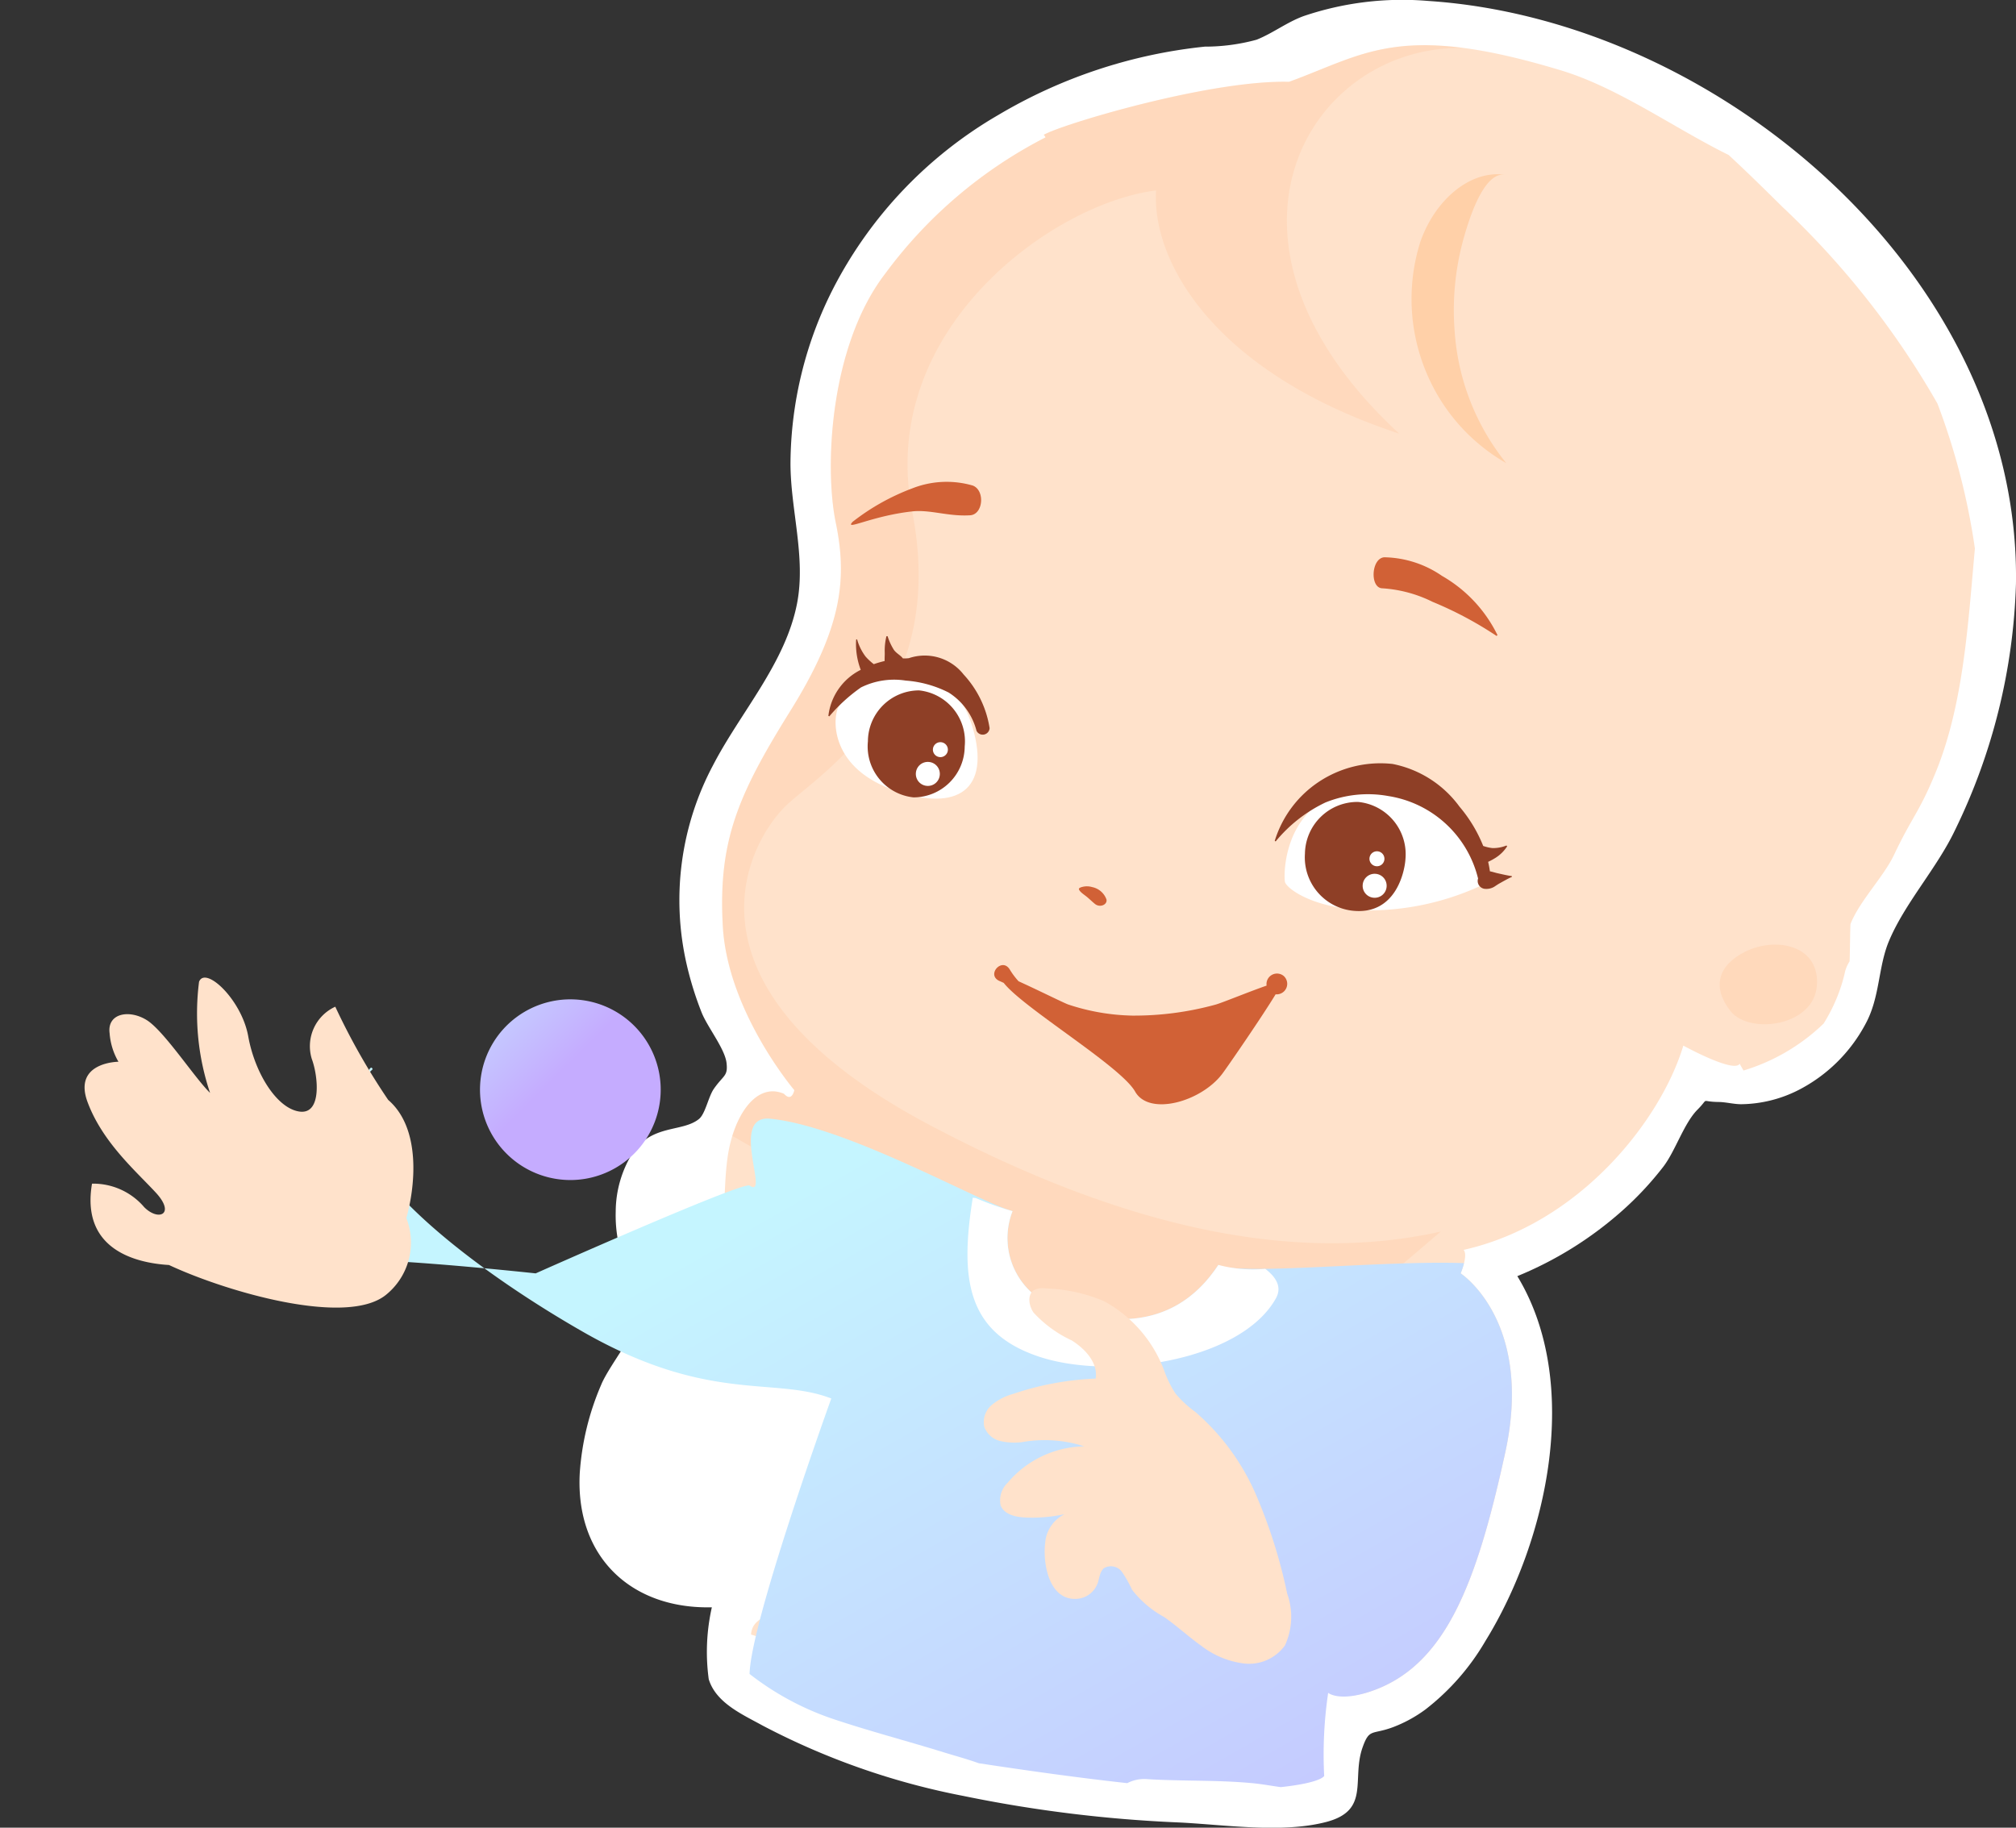 <svg xmlns="http://www.w3.org/2000/svg" xmlns:xlink="http://www.w3.org/1999/xlink" width="101.282" height="91.826" viewBox="0 0 101.282 91.826"><rect x="0" y="0" width="101.282" height="91.826" fill="#333333" stroke="none"/><defs><style>.a{fill:#fff;}.b{fill:#d16136;}.c{fill:#ffe2cb;}.d{fill:#ffb680;opacity:0.2;}.e{fill:#ffb580;opacity:0.19;}.f{fill:url(#a);}.g{fill:#8e3f26;}.h{fill:#ffd0a8;}.i{fill:url(#b);}</style><linearGradient id="a" x1="1.228" y1="1.483" x2="0.197" y2="0.393" gradientUnits="objectBoundingBox"><stop offset="0" stop-color="#c5acff"/><stop offset="1" stop-color="#c5f5ff"/></linearGradient><linearGradient id="b" x1="0.292" y1="0.5" x2="-0.25" y2="-0.416" xlink:href="#a"/></defs><g transform="translate(31.669)"><path class="a" d="M-271.887,697.194a13.458,13.458,0,0,1,1.078-4.464c.443-1.079,2.245-3.209,2.124-4.167-.1-.76-.834-1.525-1.08-2.294a6.761,6.761,0,0,1-.314-2.235,5.618,5.618,0,0,1,.853-2.959c.985-1.451,2.5-1.023,3.332-1.7.321-.264.471-1.123.747-1.517.483-.692.711-.622.637-1.29-.08-.722-.966-1.813-1.257-2.553a16.718,16.718,0,0,1-.746-2.4,14.428,14.428,0,0,1,1.321-10.007c1.381-2.669,3.65-5.137,4.227-8.153.443-2.315-.334-4.7-.334-7.031a19.552,19.552,0,0,1,2.173-8.825,21.4,21.4,0,0,1,8.262-8.663,25.467,25.467,0,0,1,10.383-3.437,9.835,9.835,0,0,0,2.6-.348c.814-.323,1.526-.884,2.372-1.19a15.44,15.44,0,0,1,6.255-.757c14.681.971,29.768,13.9,29.522,29.291a30.181,30.181,0,0,1-3.06,12.364c-.912,1.922-2.526,3.671-3.325,5.589-.545,1.31-.443,2.813-1.17,4.147a7.887,7.887,0,0,1-3.37,3.327,6.511,6.511,0,0,1-2.876.712c-.384,0-.756-.107-1.137-.112-.971-.012-.435-.244-1.062.386-.678.681-1.11,2.072-1.713,2.861a16.2,16.2,0,0,1-2.138,2.278,18.4,18.4,0,0,1-5.2,3.225c3.262,5.378,1.508,13.3-1.61,18.343a11.932,11.932,0,0,1-3.006,3.428,6.812,6.812,0,0,1-1.622.887c-1.068.4-1.191.046-1.536,1.018-.567,1.6.406,3.162-1.825,3.747s-5.147.131-7.422.024A67.533,67.533,0,0,1-252.6,713.39a36.469,36.469,0,0,1-10.106-3.542c-1.009-.557-2.337-1.133-2.7-2.327a10.155,10.155,0,0,1,.157-3.611C-269.3,704.006-272.1,701.381-271.887,697.194Z" transform="translate(269.343 -623.156)"/><path class="b" d="M-93.294,854.04c.219-.227.449-.36.515-.3s-.058.3-.277.526-.449.36-.515.3S-93.512,854.268-93.294,854.04Z" transform="translate(104.003 -778.248)"/><path class="c" d="M-262.2,694.221c-.363-1.162-.6-2.234-.6-2.234-1.61-.8,1.113-2.108,1.837-3s-1.09-1.135-1.234,0,.5,1.281,1.234,1.065.448-2.094.721-4.07,1.386-3.823,2.835-3.2c.4.445.518-.185.518-.185s-3.351-3.944-3.592-8.234.769-6.608,3.4-10.832,2.847-6.669,2.273-9.451-.3-8.866,2.475-12.49a23.067,23.067,0,0,1,8.066-6.862.469.469,0,0,0-.093-.132l.126-.059c1.241-.6,8.349-2.7,12.2-2.6,3.848-1.4,5.565-3.028,13.667-.573,2.883.874,5.682,2.9,8.421,4.251.92.852,1.816,1.731,2.7,2.608a42.472,42.472,0,0,1,7.788,9.88,34.252,34.252,0,0,1,1.881,7.281c-.338,3.695-.558,7.812-1.977,11.264-.833,2.027-1.149,2.156-2.088,4.135-.523,1.1-1.74,2.327-2.182,3.464-.022.057-.031,1.831-.052,1.888a1.7,1.7,0,0,0-.236.561c-.051.228-.113.451-.183.669l-.013.04a8.5,8.5,0,0,1-.869,1.848,9.921,9.921,0,0,1-4.025,2.359c-.065-.109-.129-.222-.191-.341-.28.493-2.832-.91-2.832-.91-1.128,3.752-5.212,8.959-11.039,10.263.24.266-.147,1.178-.147,1.178s3.686,2.395,2.239,9.01-3.012,10.756-6.811,12.008c-1.551.512-2.206-.108-2.206-.108a8.04,8.04,0,0,0-.246,1.964l-16.618-.774c-1.721-1.095-4.26-1.424-6.056-1.994-1.994-.633-3.956-1.347-5.953-1.959.1-1.721,3.958-.863,4.256-1.693-.144.093,2.181-6.013,1.7-6.268-1.812-.84-.347-4.766-1.7-6.547C-256.312,693.461-265.894,697.627-262.2,694.221Z" transform="translate(265.125 -627.827)"/><path class="d" d="M-240.082,768.488c1.543-.771,3.765-.327,3.6,1.719s-3.4,2.455-4.337,1.269S-241.474,769.184-240.082,768.488Z" transform="translate(296.091 -720.674)"/><path class="e" d="M-183.572,663.536c2.635-4.224,2.847-6.669,2.273-9.451s-.3-8.866,2.474-12.49a23.067,23.067,0,0,1,8.066-6.862.469.469,0,0,0-.093-.132l.126-.059c1.241-.6,8.349-2.7,12.2-2.6,2.9-1.055,4.6-2.24,8.731-1.705-7.83-.1-13.629,9.749-3.193,19.382-9.275-3.055-12.44-8.62-12.221-12.221-5.238.655-14.027,7.043-12.251,16.125s-4.226,12.9-6.19,14.647-6.262,9.126,7.072,16.184c9.269,4.906,17.946,7.082,25.675,5.352-.653.555-1.3,1.117-1.959,1.668-1.116.933-2.283,1.8-3.464,2.648a29.472,29.472,0,0,1-20.447-3.452c-3.636-2.2-6.894-4.035-9.725-5.673.464-1.5,1.418-2.62,2.6-2.111.4.444.518-.185.518-.185s-3.351-3.944-3.592-8.234S-186.207,667.759-183.572,663.536Z" transform="translate(191.618 -627.83)"/><path class="f" d="M-208.414,789.443c-.363-1.162-3,10.633-2.275,9.739.461-.568,10.467.515,10.467.515s10.245-4.563,10.74-4.416c1.06.728-1.052-3.557,1.041-3.354,3.852.377,10.583,4.224,12.176,4.644a3.7,3.7,0,0,0,2.662,4.967c1.814.54,5.331,1.3,7.677-2.266.984.558,8.383-.245,12.343-.089a3.882,3.882,0,0,1-.169.515s3.686,2.395,2.238,9.01-3.012,10.756-6.811,12.009c-1.551.511-2.083.056-2.083.056a21.14,21.14,0,0,0-.2,4.174s-.139.343-2.184.562c-.514-.072-1.014-.164-1.44-.2-1.746-.164-3.5-.094-5.255-.2a1.843,1.843,0,0,0-1.014.2c-2.494-.274-4.978-.624-7.459-1-.6-.216-1.214-.379-1.785-.556-1.87-.579-3.77-1.071-5.627-1.7a14.182,14.182,0,0,1-4.105-2.231c.066-2.535,3.7-12.705,4.105-13.839-2.852-1.114-6.147.268-12.463-3.343S-212.107,792.849-208.414,789.443Z" transform="translate(195.465 -735.72)"/><path class="a" d="M-146.12,810.353c-2.346,3.561-5.864,2.805-7.678,2.266a3.7,3.7,0,0,1-2.662-4.967,15.546,15.546,0,0,1-1.845-.658l-.152-.018c-.659,4.094-.292,6.781,3.33,7.987s10.152.214,11.9-2.934c.295-.529.058-1.023-.537-1.479A6.783,6.783,0,0,1-146.12,810.353Z" transform="translate(175.66 -746.801)"/><path class="a" d="M-112.377,728.155c-.3.485-.515,2.958,2.6,4.138s4.972.243,4.2-2.81C-106.765,724.792-111.45,726.636-112.377,728.155Z" transform="translate(122.847 -692.66)"/><path class="a" d="M-191.039,748.975c.069.3,1.458,1.448,4.572,1.42a13.438,13.438,0,0,0,5.69-1.44s-1.931-4.47-5.692-4.625C-191.1,744.141-191.133,748.569-191.039,748.975Z" transform="translate(223.927 -704.66)"/><path class="g" d="M-178.206,748.826a2.694,2.694,0,0,0,2.382,2.865c2.208.246,2.637-2.017,2.668-2.6a2.639,2.639,0,0,0-2.382-2.864A2.638,2.638,0,0,0-178.206,748.826Z" transform="translate(212.096 -705.936)"/><path class="g" d="M-107.993,729.11a2.573,2.573,0,0,0-2.572,2.56,2.573,2.573,0,0,0,2.291,2.815,2.573,2.573,0,0,0,2.572-2.56A2.573,2.573,0,0,0-107.993,729.11Z" transform="translate(122.499 -694.423)"/><path class="g" d="M-183.94,746.6a.778.778,0,0,0,.41-.1c.094-.059.181-.123.279-.177.2-.112.413-.234.624-.329l-.008-.037c-.232-.031-.469-.09-.7-.14-.144-.031-.269-.078-.4-.1q-.034-.242-.089-.476a3.329,3.329,0,0,0,.4-.22,1.907,1.907,0,0,0,.556-.561l-.036-.04a1.78,1.78,0,0,1-.705.129,2.027,2.027,0,0,1-.463-.107,7.136,7.136,0,0,0-1.188-1.97,5.47,5.47,0,0,0-3.362-2.149,5.6,5.6,0,0,0-3.711.9,5.5,5.5,0,0,0-2.212,2.963l.045.03a7.29,7.29,0,0,1,2.5-1.957,5.7,5.7,0,0,1,3.159-.324,5.518,5.518,0,0,1,4.5,4.1l.012.039A.4.4,0,0,0-183.94,746.6Z" transform="translate(226.918 -701.94)"/><path class="g" d="M-106.287,725.42a5.127,5.127,0,0,0-1.305-2.695,2.483,2.483,0,0,0-2.752-.821,2.025,2.025,0,0,1-.3.011c-.123-.164-.321-.247-.45-.426a2.9,2.9,0,0,1-.318-.689l-.058,0a3.058,3.058,0,0,0-.085.847c0,.135-.009.267-.006.4a5.14,5.14,0,0,0-.544.158,2.845,2.845,0,0,1-.413-.382,2.6,2.6,0,0,1-.42-.842.028.028,0,0,0-.055,0,3.632,3.632,0,0,0,.232,1.509,2.97,2.97,0,0,0-1.626,2.315l.046.022a8.334,8.334,0,0,1,1.592-1.453,3.752,3.752,0,0,1,2.248-.344,5.685,5.685,0,0,1,2.156.6,3.227,3.227,0,0,1,1.4,1.923A.347.347,0,0,0-106.287,725.42Z" transform="translate(124.335 -688.836)"/><path class="b" d="M-189.354,710.91a18.548,18.548,0,0,1,3.214,1.712l.046-.041a6.936,6.936,0,0,0-2.79-2.977,5.262,5.262,0,0,0-2.9-.933c-.651.054-.722,1.5-.124,1.557A6.6,6.6,0,0,1-189.354,710.91Z" transform="translate(229.657 -680.672)"/><path class="b" d="M-107.1,698.765c.662-.042.759-1.256.132-1.494a4.7,4.7,0,0,0-3.044.144A11.281,11.281,0,0,0-113,699.091c-.449.485.931-.292,2.991-.521C-109.105,698.47-108.2,698.834-107.1,698.765Z" transform="translate(124.169 -672.876)"/><path class="b" d="M-159.745,772.081c.066.028.132.058.2.09.975,1.255,5.879,4.185,6.6,5.459.7,1.248,3.309.516,4.373-.884.257-.339,2.008-2.883,2.685-4h.038a.529.529,0,0,0,.368-.924.528.528,0,0,0-.858.485c-.867.3-2.249.87-2.565.955a15.426,15.426,0,0,1-4.184.552,10.831,10.831,0,0,1-3.212-.556c-.191-.062-1.568-.748-2.5-1.169a3.748,3.748,0,0,1-.44-.587C-159.634,770.852-160.452,771.785-159.745,772.081Z" transform="translate(178.303 -722.788)"/><path class="b" d="M-132.142,759.208c-.064.016-.214.054-.184.131.047.124.234.246.347.334.162.126.3.27.462.4.251.193.617.034.574-.223a.967.967,0,0,0-.721-.629A.916.916,0,0,0-132.142,759.208Z" transform="translate(154.864 -714.652)"/><path class="b" d="M-67.211,800.566h0Z" transform="translate(69.817 -742.49)"/><path class="a" d="M-174.108,757.9a.6.6,0,0,1-.633.57.6.6,0,0,1-.57-.633.6.6,0,0,1,.633-.57A.6.6,0,0,1-174.108,757.9Z" transform="translate(212.102 -713.365)"/><path class="a" d="M-174.222,754.209a.375.375,0,0,1-.395.355.376.376,0,0,1-.356-.395.376.376,0,0,1,.395-.356A.376.376,0,0,1-174.222,754.209Z" transform="translate(212.105 -711.042)"/><path class="a" d="M-107.222,737.459a.376.376,0,0,1-.395.355.376.376,0,0,1-.356-.395.376.376,0,0,1,.395-.355A.376.376,0,0,1-107.222,737.459Z" transform="translate(123.173 -699.775)"/><path class="a" d="M-105.536,740.73a.6.6,0,0,1-.633.57.6.6,0,0,1-.57-.633.6.6,0,0,1,.633-.571A.6.6,0,0,1-105.536,740.73Z" transform="translate(121.082 -701.815)"/><path class="h" d="M-191.5,657.774a11.82,11.82,0,0,0,2.592,6.633,9.407,9.407,0,0,1-3.965-4.437,9.553,9.553,0,0,1-.352-6.677c.736-2.107,2.49-3.614,4.25-3.376-1.06-.143-1.778,2.171-2.05,3.117A13.434,13.434,0,0,0-191.5,657.774Z" transform="translate(232.911 -641.139)"/><path class="c" d="M1.744,4.609c-2.755,1.677-1.7,4.1-.547,5.6.859,3.009,3.481,8.736,6,9.207A3.374,3.374,0,0,0,10.8,17.66c1.389-.647,3.891-2.337,3.882-4.582A33.7,33.7,0,0,1,16.472,8a2.182,2.182,0,0,0-2.754.83c-.422.782-1.768,2.236-2.4,1.272s-.014-2.965,1.163-4.428,1.266-3.957.446-3.661A12.518,12.518,0,0,0,9.077,6.093c.055-1.056.832-3.767.674-4.792S8.7-.448,8.024.322a3.316,3.316,0,0,0-.786,1.271S5.719-.138,4.688,1.756s-1.019,4.1-1.181,5.57-1.01,1.056-.934.036A3.363,3.363,0,0,0,1.744,4.609Z" transform="translate(-31.669 57.762) rotate(-49)"/><g transform="translate(-20.929 45.49) rotate(-14)"><path class="i" d="M9.078,4.539A4.539,4.539,0,1,1,4.539,0,4.539,4.539,0,0,1,9.078,4.539Z" transform="translate(10.603 8.778)"/><path class="i" d="M12.32,0,9.874,2.673h-7.2A2.68,2.68,0,0,0,0,5.345V21.38a2.68,2.68,0,0,0,2.673,2.673H27.612a2.68,2.68,0,0,0,2.673-2.673V5.345a2.68,2.68,0,0,0-2.673-2.673H21L18.558,0Zm2.822,20.044a6.681,6.681,0,1,1,6.681-6.681A6.684,6.684,0,0,1,15.142,20.044Z" transform="translate(0 0)"/></g><path class="c" d="M.737,7.154a1.2,1.2,0,0,0,1.046.735c.277.01.583-.071.814.082a.69.69,0,0,1,.083.922,6.188,6.188,0,0,1-.706.741,5.152,5.152,0,0,0-.841,1.943c-.241.748-.587,1.458-.834,2.2A4.408,4.408,0,0,0,.073,16.1a2.221,2.221,0,0,0,1.468,1.7,3.444,3.444,0,0,0,2.522-.653A25.969,25.969,0,0,0,8.352,14.2a11.533,11.533,0,0,0,3.094-4.138,5.614,5.614,0,0,1,.584-1.213,5.355,5.355,0,0,1,.937-.882,6.585,6.585,0,0,0,2.458-3.92,8.155,8.155,0,0,0-.242-2.979.963.963,0,0,0-.247-.535c-.319-.28-.832-.033-1.094.3a6.091,6.091,0,0,0-.778,2.246c-.21.771-.691,1.6-1.482,1.706A14.827,14.827,0,0,0,9.626,1.034,2.888,2.888,0,0,0,8.784.179,1.126,1.126,0,0,0,7.636.14a1.13,1.13,0,0,0-.455.967,3.081,3.081,0,0,0,.268,1.077A6.512,6.512,0,0,1,8.16,5.235,5.144,5.144,0,0,0,5.291,2.092,1.224,1.224,0,0,0,4.1,2.08c-.387.294-.35.882-.229,1.353a7.71,7.71,0,0,0,.74,1.852,1.757,1.757,0,0,0-1.668-.509C1.9,4.963.2,5.821.737,7.154Z" transform="translate(15.412 78.94) rotate(-73)"/></g></svg>